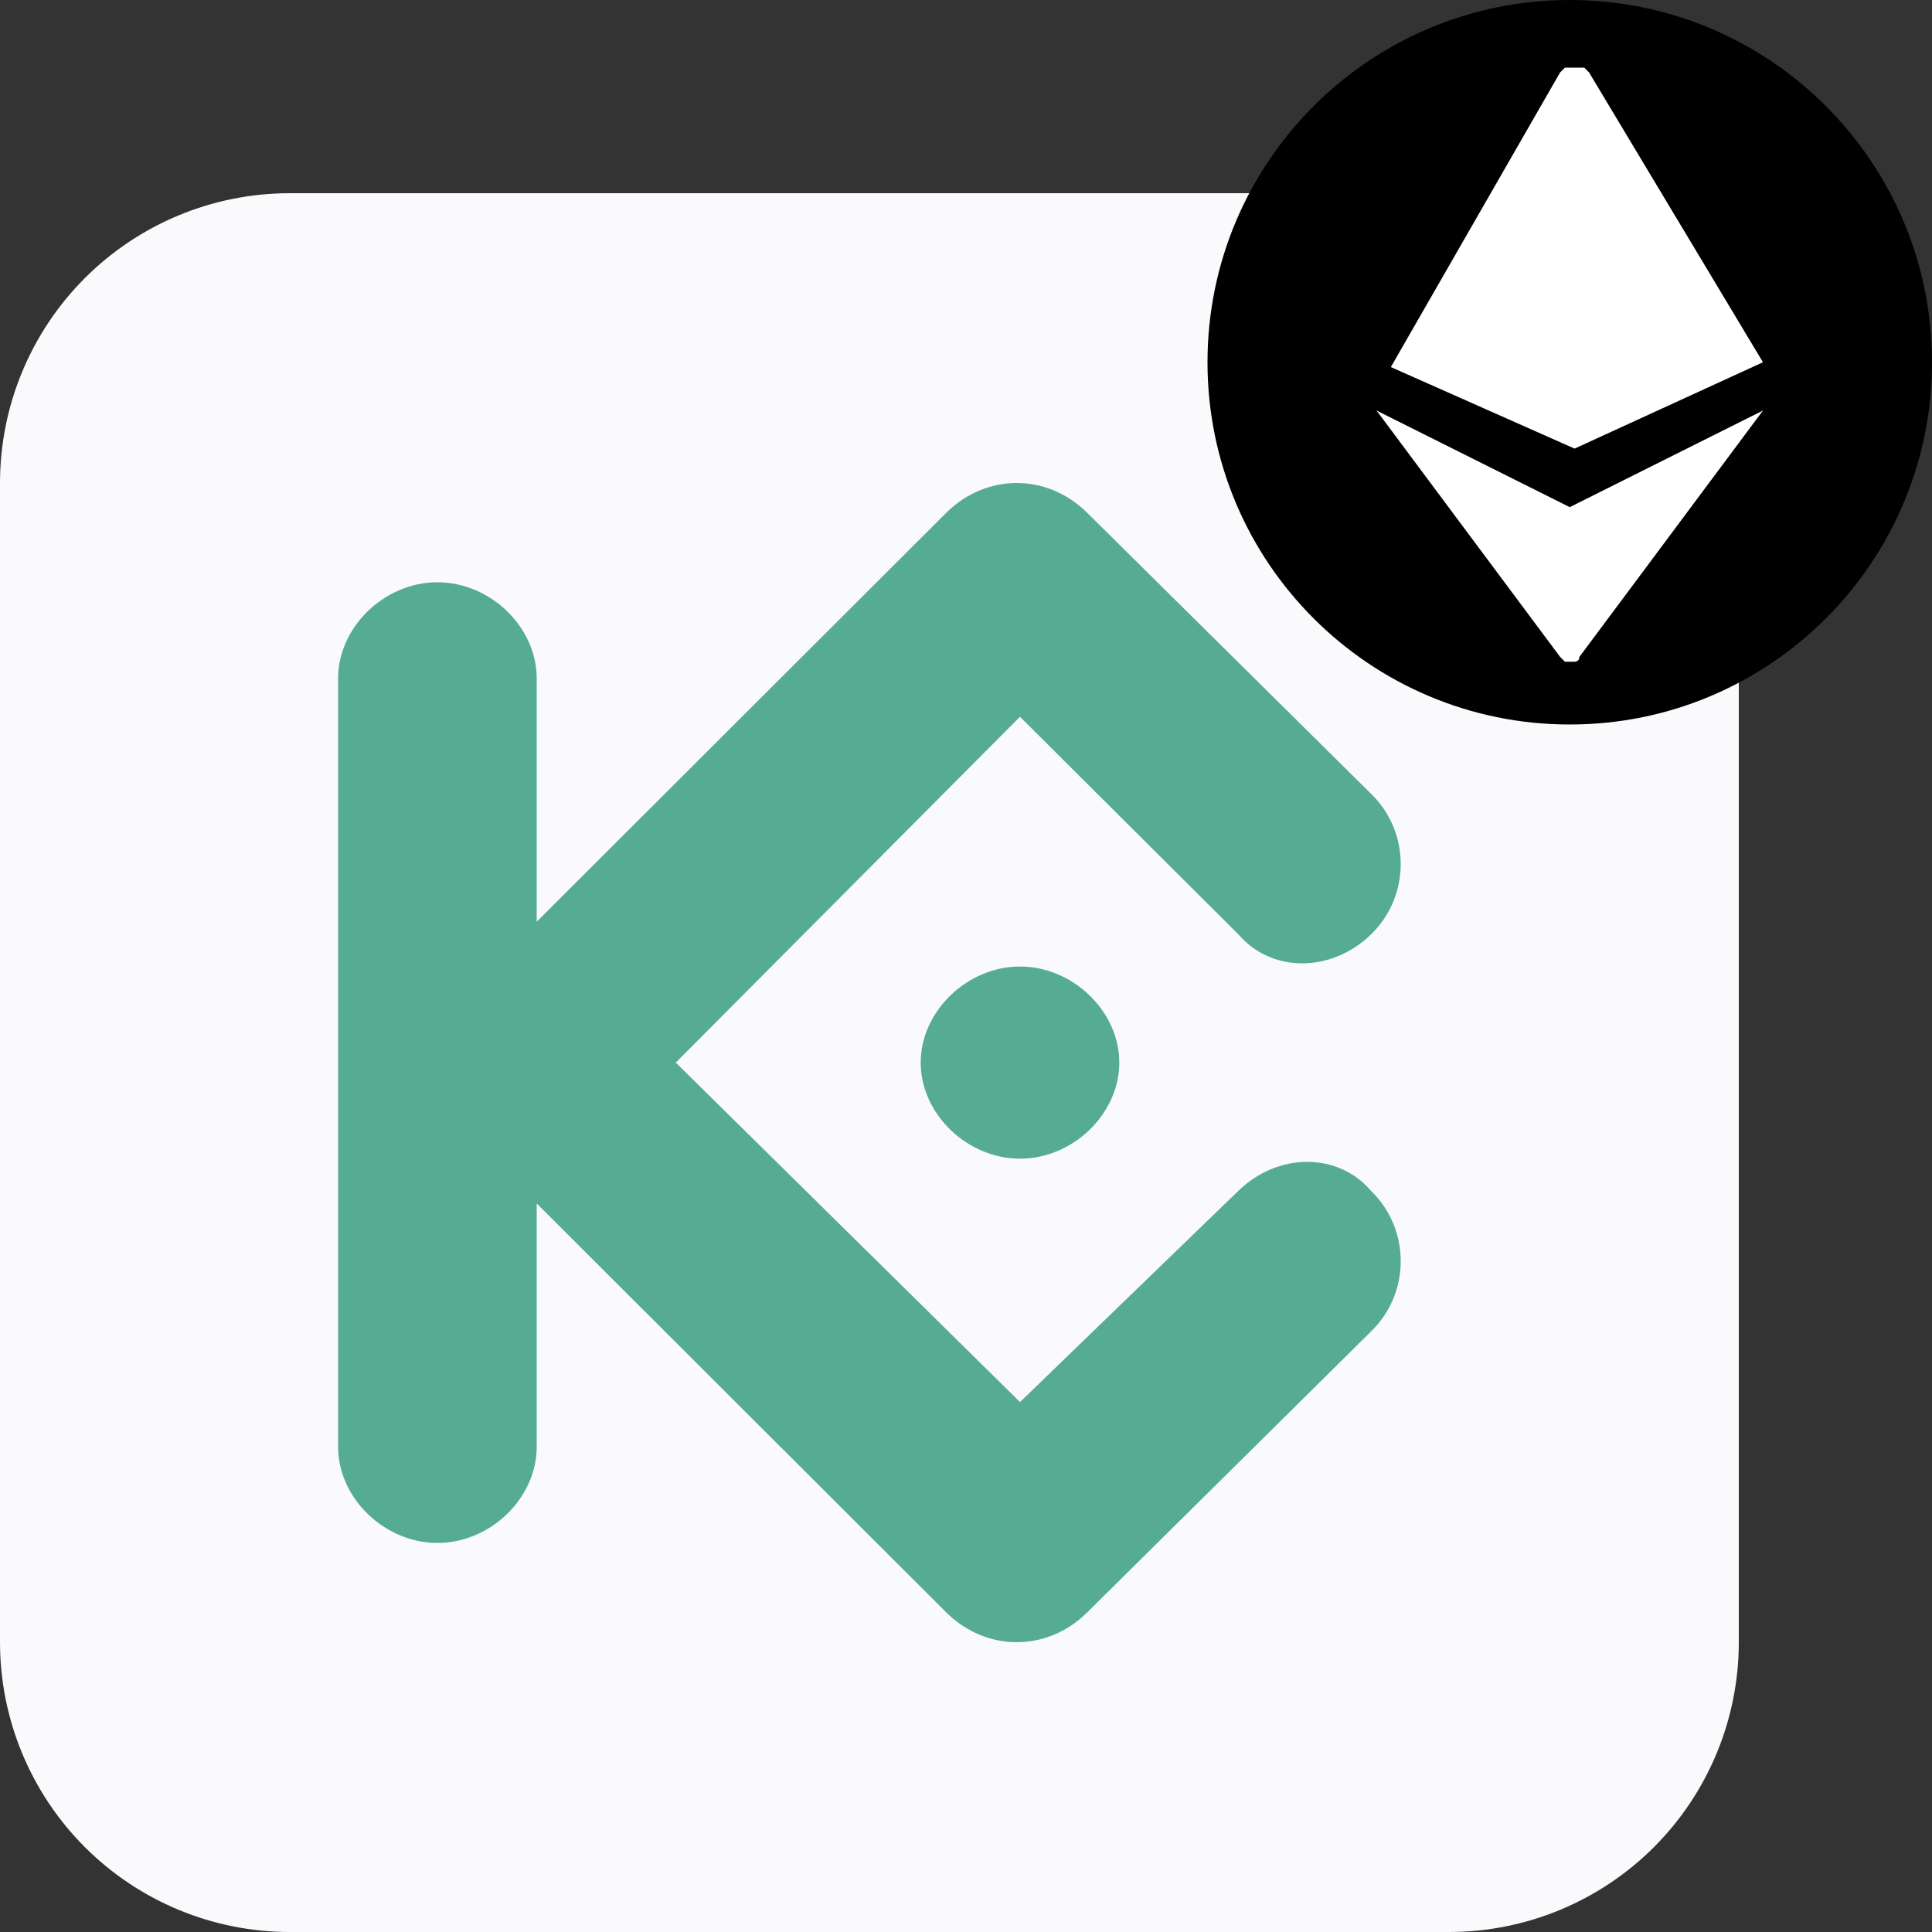 <svg width="40" height="40" viewBox="0 0 40 40" fill="none" xmlns="http://www.w3.org/2000/svg">
<rect x="0" y="0" width="40" height="40" fill="#333333" stroke="none"/>
<g clip-path="url(#clip0_45_74)">
<path d="M6 4H30C31.591 4 33.117 4.632 34.243 5.757C35.368 6.883 36 8.409 36 10V34C36 35.591 35.368 37.117 34.243 38.243C33.117 39.368 31.591 40 30 40H6C4.409 40 2.883 39.368 1.757 38.243C0.632 37.117 0 35.591 0 34L0 10C0 8.409 0.632 6.883 1.757 5.757C2.883 4.632 4.409 4 6 4Z" fill="#FAFAFD"/>
<path fill-rule="evenodd" clip-rule="evenodd" d="M13.991 22L21.118 29.028L25.642 24.652C26.464 23.856 27.698 23.856 28.383 24.652C29.206 25.448 29.206 26.773 28.383 27.569L22.489 33.403C21.667 34.199 20.433 34.199 19.611 33.403L11.112 24.917V29.956C11.112 31.017 10.153 31.945 9.056 31.945C7.96 31.945 7 31.017 7 29.956V14.044C7 12.983 7.96 12.055 9.056 12.055C10.153 12.055 11.112 12.983 11.112 14.044V19.083L19.611 10.597C20.433 9.801 21.667 9.801 22.489 10.597L28.383 16.431C29.206 17.227 29.206 18.552 28.383 19.348C27.561 20.144 26.327 20.144 25.642 19.348L21.118 14.84L13.991 22ZM21.118 20.011C22.215 20.011 23.174 20.939 23.174 22C23.174 23.061 22.215 23.989 21.118 23.989C20.022 23.989 19.062 23.061 19.062 22C19.062 20.939 20.022 20.011 21.118 20.011Z" fill="#55AC92"/>
<path d="M32.5 15C36.642 15 40 11.642 40 7.5C40 3.358 36.642 0 32.5 0C28.358 0 25 3.358 25 7.5C25 11.642 28.358 15 32.5 15Z" fill="black"/>
<path fill-rule="evenodd" clip-rule="evenodd" d="M32.9 1.5L36.5 7.5L32.6 9.288L28.796 7.6L32.3 1.5L32.4 1.4H32.5H32.6H32.7H32.8L32.9 1.5ZM32.5 10.5L36.5 8.5L32.7 13.6C32.7 13.7 32.6 13.7 32.6 13.7H32.5H32.4L32.3 13.6L28.5 8.5L32.5 10.5Z" fill="white"/>
</g>
<defs>
<clipPath id="clip0_45_74">
<rect width="40" height="40" fill="white"/>
</clipPath>
</defs>
</svg>
